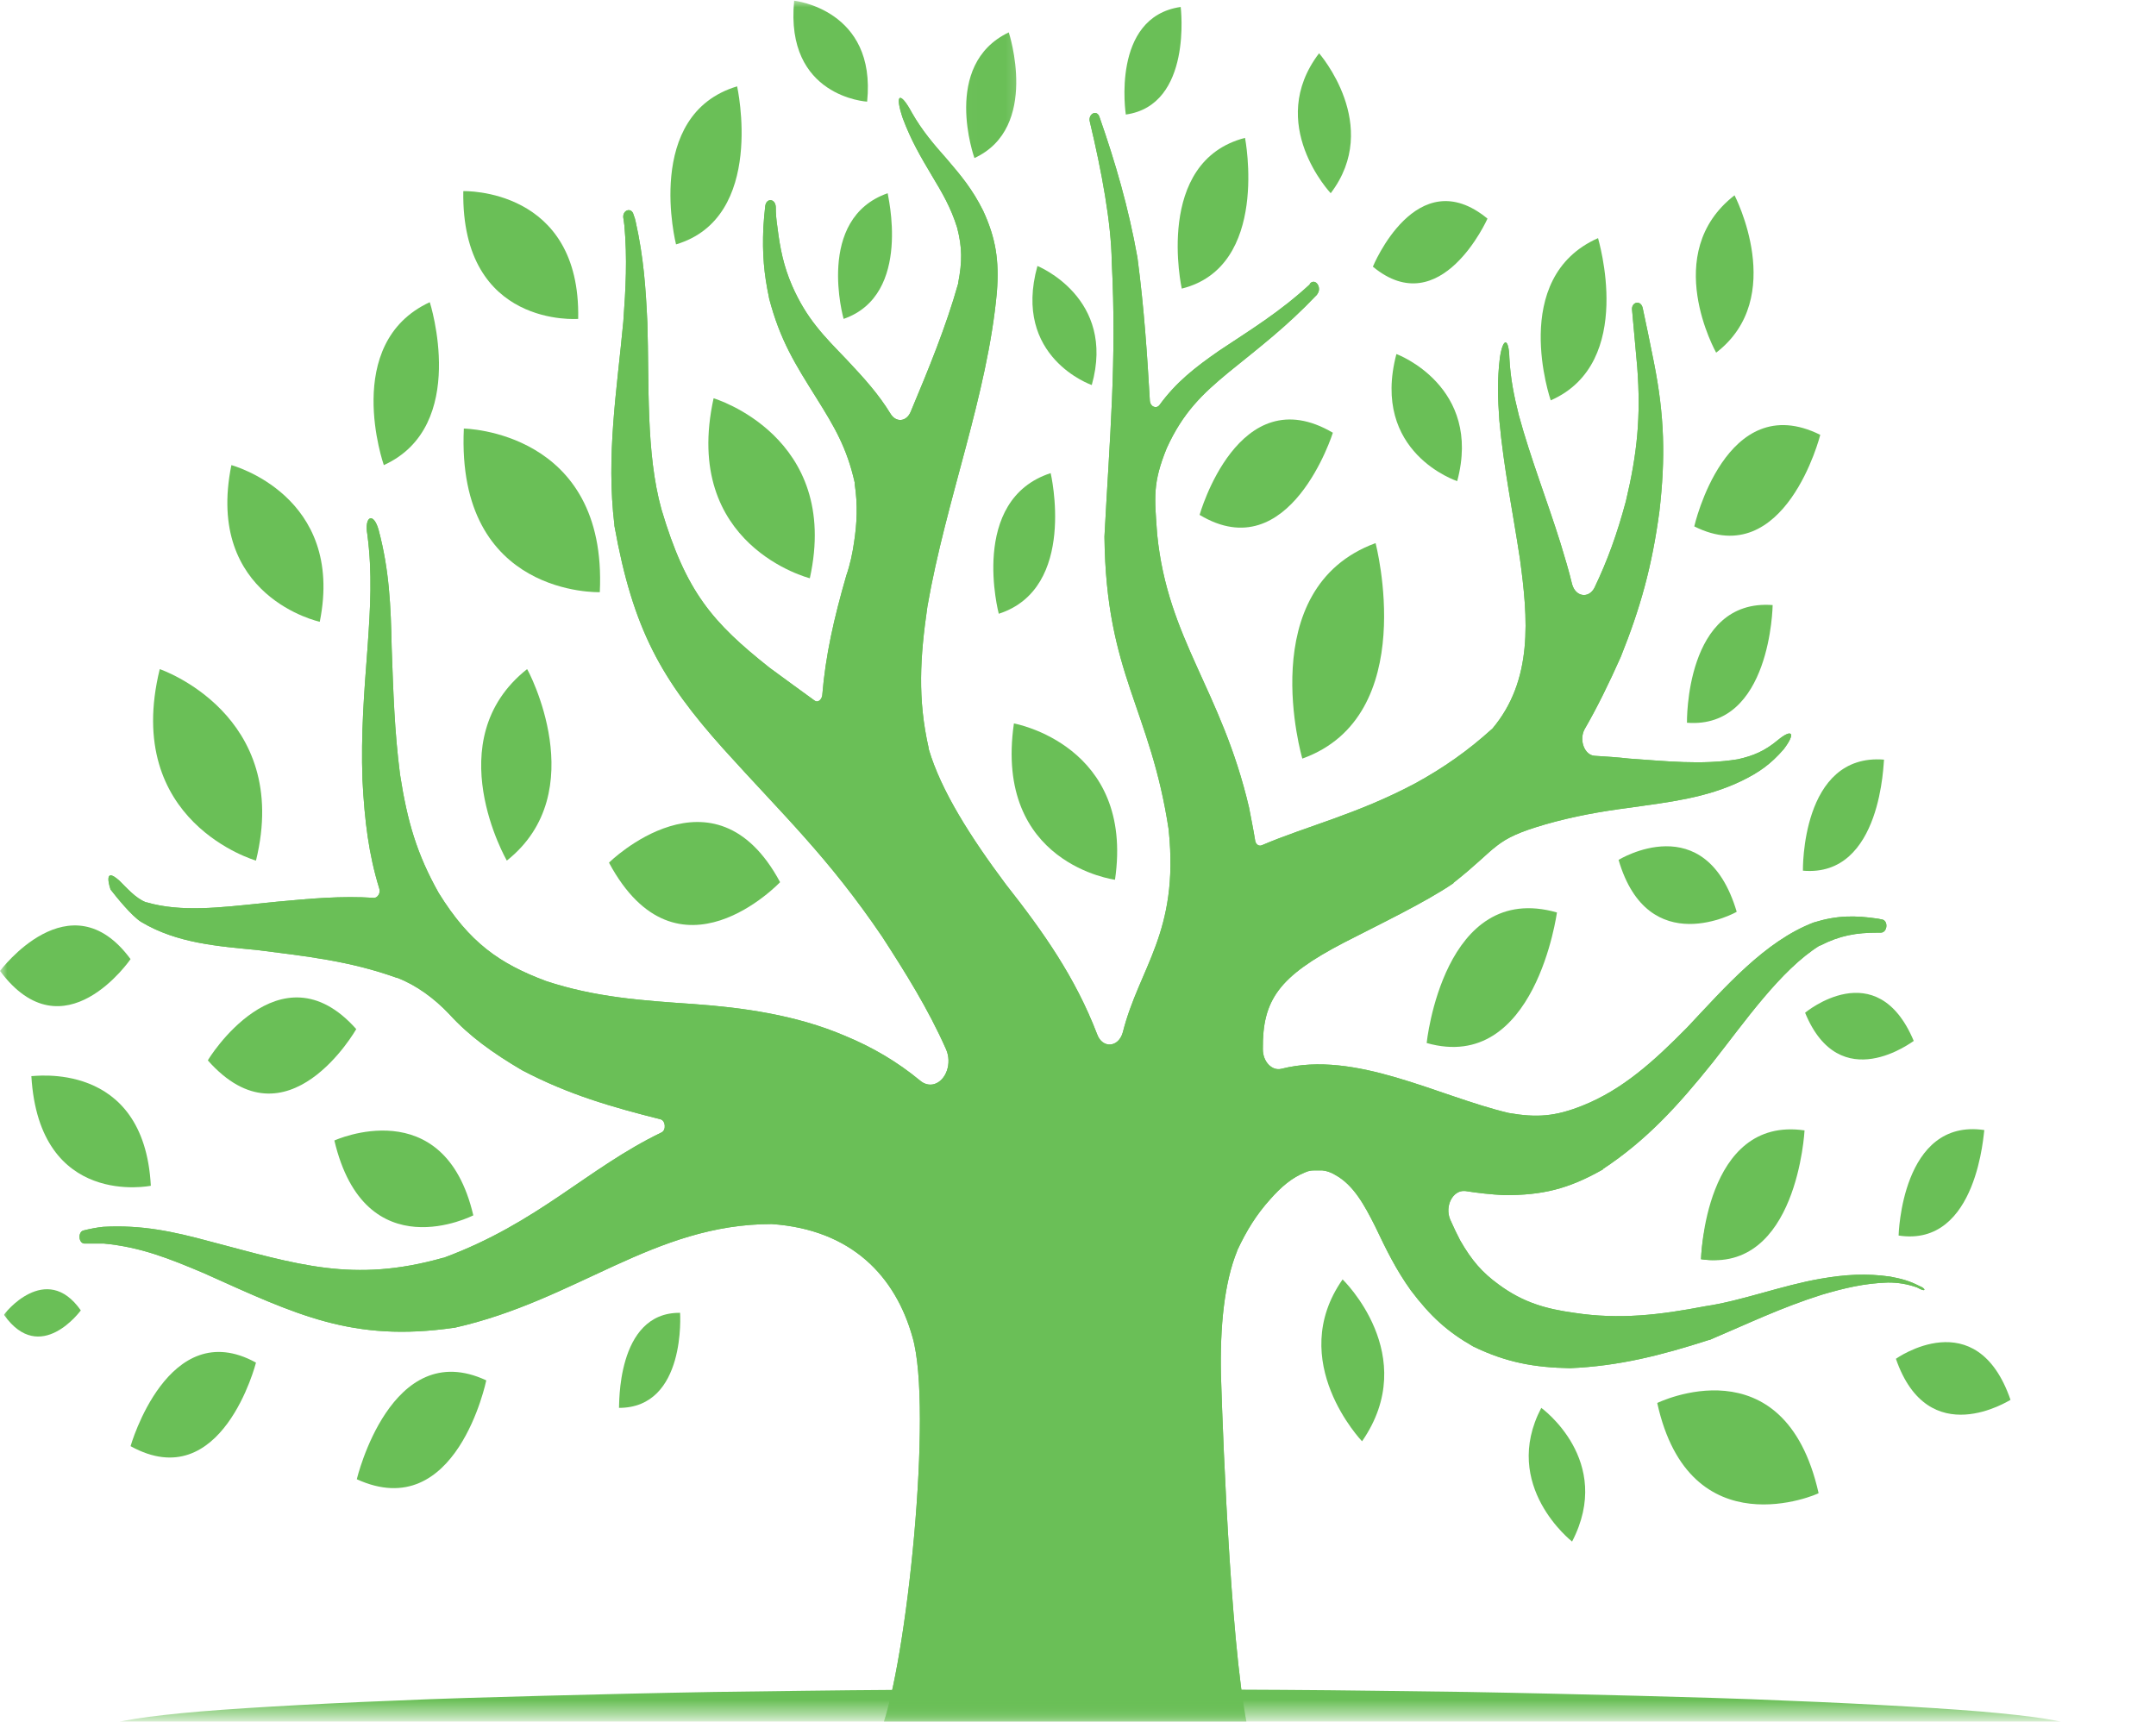 <svg width="149" height="119" viewBox="0 0 149 119" fill="none" xmlns="http://www.w3.org/2000/svg">
<path fill-rule="evenodd" clip-rule="evenodd" d="M53.912 60.974C53.912 60.974 46.832 68.458 42.087 59.627C42.069 59.627 49.354 52.48 53.912 60.974Z" fill="#6ABF57"/>
<path fill-rule="evenodd" clip-rule="evenodd" d="M41.452 40.93C41.452 40.93 31.514 41.267 32.056 29.621C32.056 29.621 41.994 29.765 41.452 40.93Z" fill="#6ABF57"/>
<path fill-rule="evenodd" clip-rule="evenodd" d="M39.958 22.041C39.958 22.041 31.869 22.691 32.018 13.21C32.018 13.21 40.144 12.946 39.958 22.041Z" fill="#6ABF57"/>
<path fill-rule="evenodd" clip-rule="evenodd" d="M58.302 22.041C58.302 22.041 56.322 15.111 61.347 13.355C61.31 13.355 63.103 20.381 58.302 22.041Z" fill="#6ABF57"/>
<mask id="mask0_173_427" style="mask-type:luminance" maskUnits="userSpaceOnUse" x="51" y="0" width="11" height="10">
<path d="M51.67 0H61.235V9.986H51.67V0Z" fill="white"/>
</mask>
<g mask="url(#mask0_173_427)">
<path fill-rule="evenodd" clip-rule="evenodd" d="M59.927 7.026C59.927 7.026 54.23 6.713 54.884 0.048C54.884 0.048 60.581 0.65 59.927 7.026Z" fill="#6ABF57"/>
</g>
<path fill-rule="evenodd" clip-rule="evenodd" d="M46.72 16.892C46.72 16.892 44.441 7.917 50.942 5.968C50.942 5.968 52.959 15.039 46.72 16.892Z" fill="#6ABF57"/>
<path fill-rule="evenodd" clip-rule="evenodd" d="M22.099 42.976C22.099 42.976 14.141 41.267 15.991 32.148C15.991 32.148 23.855 34.241 22.099 42.976Z" fill="#6ABF57"/>
<path fill-rule="evenodd" clip-rule="evenodd" d="M26.526 32.148C26.526 32.148 23.575 23.726 29.702 20.886C29.702 20.886 32.448 29.453 26.526 32.148Z" fill="#6ABF57"/>
<path fill-rule="evenodd" clip-rule="evenodd" d="M17.691 59.483C17.691 59.483 8.444 56.836 11.04 46.248C11.04 46.248 20.175 49.352 17.691 59.483Z" fill="#6ABF57"/>
<path fill-rule="evenodd" clip-rule="evenodd" d="M55.967 39.968C55.967 39.968 47.075 37.73 49.317 27.527C49.317 27.527 58.134 30.15 55.967 39.968Z" fill="#6ABF57"/>
<path fill-rule="evenodd" clip-rule="evenodd" d="M35.026 59.483C35.026 59.483 30.225 51.157 36.427 46.248C36.465 46.248 41.004 54.742 35.026 59.483Z" fill="#6ABF57"/>
<path fill-rule="evenodd" clip-rule="evenodd" d="M24.621 71.129C24.621 71.129 19.858 79.502 14.365 73.294C14.328 73.294 19.316 65.161 24.621 71.129Z" fill="#6ABF57"/>
<mask id="mask1_173_427" style="mask-type:luminance" maskUnits="userSpaceOnUse" x="0" y="59" width="14" height="13">
<path d="M0 59.266H13.413V71.586H0V59.266Z" fill="white"/>
</mask>
<g mask="url(#mask1_173_427)">
<path fill-rule="evenodd" clip-rule="evenodd" d="M9.023 66.292C9.023 66.292 4.409 73.03 0 67.11C0 67.11 4.838 60.613 9.023 66.292Z" fill="#6ABF57"/>
</g>
<path fill-rule="evenodd" clip-rule="evenodd" d="M32.71 84.002C32.71 84.002 25.238 87.852 23.108 78.829C23.108 78.829 30.692 75.364 32.71 84.002Z" fill="#6ABF57"/>
<mask id="mask2_173_427" style="mask-type:luminance" maskUnits="userSpaceOnUse" x="0" y="71" width="14" height="13">
<path d="M0 71.586H13.413V83.906H0V71.586Z" fill="white"/>
</mask>
<g mask="url(#mask2_173_427)">
<path fill-rule="evenodd" clip-rule="evenodd" d="M10.424 81.957C10.424 81.957 2.709 83.545 2.167 74.377C2.204 74.425 9.957 73.174 10.424 81.957Z" fill="#6ABF57"/>
</g>
<path fill-rule="evenodd" clip-rule="evenodd" d="M77.057 60.806C77.057 60.806 68.67 59.723 70.071 50.002C70.071 50.002 78.421 51.494 77.057 60.806Z" fill="#6ABF57"/>
<path fill-rule="evenodd" clip-rule="evenodd" d="M69.025 42.422C69.025 42.422 66.933 34.554 72.611 32.701C72.611 32.701 74.48 40.666 69.025 42.422Z" fill="#6ABF57"/>
<path fill-rule="evenodd" clip-rule="evenodd" d="M75.451 26.613C75.451 26.613 69.94 24.712 71.696 18.384C71.696 18.384 77.151 20.573 75.451 26.613Z" fill="#6ABF57"/>
<path fill-rule="evenodd" clip-rule="evenodd" d="M47 90.74C47 90.74 47.449 97.309 42.779 97.309C42.816 97.309 42.536 90.692 47 90.74Z" fill="#6ABF57"/>
<path fill-rule="evenodd" clip-rule="evenodd" d="M33.606 95.408C33.606 95.408 31.552 105.394 24.658 102.242C24.658 102.242 27.012 92.328 33.606 95.408Z" fill="#6ABF57"/>
<path fill-rule="evenodd" clip-rule="evenodd" d="M17.691 94.181C17.691 94.181 15.337 103.445 9.023 99.956C9.023 99.956 11.619 90.836 17.691 94.181Z" fill="#6ABF57"/>
<mask id="mask3_173_427" style="mask-type:luminance" maskUnits="userSpaceOnUse" x="0" y="83" width="9" height="14">
<path d="M0 83.906H8.63V96.226H0V83.906Z" fill="white"/>
</mask>
<g mask="url(#mask3_173_427)">
<path fill-rule="evenodd" clip-rule="evenodd" d="M5.585 90.571C5.585 90.571 2.783 94.421 0.28 90.884C0.243 90.836 3.176 87.13 5.585 90.571Z" fill="#6ABF57"/>
</g>
<path fill-rule="evenodd" clip-rule="evenodd" d="M81.671 19.948C81.671 19.948 79.729 11.165 86.043 9.529C86.043 9.529 87.78 18.432 81.671 19.948Z" fill="#6ABF57"/>
<mask id="mask4_173_427" style="mask-type:luminance" maskUnits="userSpaceOnUse" x="75" y="0" width="11" height="10">
<path d="M75.582 0H85.146V9.986H75.582V0Z" fill="white"/>
</mask>
<g mask="url(#mask4_173_427)">
<path fill-rule="evenodd" clip-rule="evenodd" d="M77.805 7.917C77.805 7.917 76.758 1.179 81.597 0.481C81.597 0.481 82.437 7.267 77.805 7.917Z" fill="#6ABF57"/>
</g>
<mask id="mask5_173_427" style="mask-type:luminance" maskUnits="userSpaceOnUse" x="66" y="0" width="5" height="17">
<path d="M66.017 0H70.799V16.146H66.017V0Z" fill="white"/>
</mask>
<g mask="url(#mask5_173_427)">
<path fill-rule="evenodd" clip-rule="evenodd" d="M67.343 10.924C67.343 10.924 65.027 4.476 69.716 2.238C69.716 2.238 71.883 8.831 67.343 10.924Z" fill="#6ABF57"/>
</g>
<mask id="mask6_173_427" style="mask-type:luminance" maskUnits="userSpaceOnUse" x="85" y="0" width="10" height="17">
<path d="M85.146 0H94.71V16.146H85.146V0Z" fill="white"/>
</mask>
<g mask="url(#mask6_173_427)">
<path fill-rule="evenodd" clip-rule="evenodd" d="M91.965 13.355C91.965 13.355 87.444 8.566 91.161 3.682C91.161 3.682 95.532 8.662 91.965 13.355Z" fill="#6ABF57"/>
</g>
<path fill-rule="evenodd" clip-rule="evenodd" d="M90.003 52.432C90.003 52.432 86.547 40.666 95.065 37.538C95.065 37.538 98.204 49.497 90.003 52.432Z" fill="#6ABF57"/>
<path fill-rule="evenodd" clip-rule="evenodd" d="M82.904 35.588C82.904 35.588 85.576 26.06 92.114 29.91C92.114 29.91 89.144 39.342 82.904 35.588Z" fill="#6ABF57"/>
<path fill-rule="evenodd" clip-rule="evenodd" d="M94.879 18.432C94.879 18.432 97.886 11.069 102.799 15.111C102.799 15.111 99.586 22.33 94.879 18.432Z" fill="#6ABF57"/>
<path fill-rule="evenodd" clip-rule="evenodd" d="M100.707 33.254C100.707 33.254 94.71 31.305 96.504 24.472C96.541 24.472 102.463 26.709 100.707 33.254Z" fill="#6ABF57"/>
<path fill-rule="evenodd" clip-rule="evenodd" d="M98.596 72.091C98.596 72.091 99.754 60.83 107.6 63.068C107.6 63.02 106.124 74.233 98.596 72.091Z" fill="#6ABF57"/>
<path fill-rule="evenodd" clip-rule="evenodd" d="M117.09 36.383C117.09 36.383 119.257 26.806 125.795 30.054C125.795 30.102 123.367 39.535 117.09 36.383Z" fill="#6ABF57"/>
<path fill-rule="evenodd" clip-rule="evenodd" d="M111.859 59.434C111.859 59.434 117.856 55.729 120.023 63.02C120.06 63.02 113.914 66.461 111.859 59.434Z" fill="#6ABF57"/>
<path fill-rule="evenodd" clip-rule="evenodd" d="M124.599 60.18C124.599 60.18 124.45 52.047 130.203 52.504C130.166 52.504 130.091 60.662 124.599 60.18Z" fill="#6ABF57"/>
<path fill-rule="evenodd" clip-rule="evenodd" d="M114.531 96.972C114.531 96.972 123.31 92.665 125.683 103.204C125.683 103.252 116.772 107.174 114.531 96.972Z" fill="#6ABF57"/>
<path fill-rule="evenodd" clip-rule="evenodd" d="M106.517 97.309C106.517 97.309 111.56 100.942 108.646 106.549C108.646 106.549 103.696 102.699 106.517 97.309Z" fill="#6ABF57"/>
<path fill-rule="evenodd" clip-rule="evenodd" d="M117.557 87.034C117.557 87.034 117.743 78.877 123.478 79.719C123.441 79.719 123.049 87.852 117.557 87.034Z" fill="#6ABF57"/>
<path fill-rule="evenodd" clip-rule="evenodd" d="M131.212 85.398C131.212 85.398 131.399 77.265 137.134 78.107C137.097 78.107 136.704 86.24 131.212 85.398Z" fill="#6ABF57"/>
<path fill-rule="evenodd" clip-rule="evenodd" d="M117.557 87.034C117.557 87.034 117.781 77.12 124.711 78.131C124.711 78.131 124.207 88.045 117.557 87.034Z" fill="#6ABF57"/>
<path fill-rule="evenodd" clip-rule="evenodd" d="M124.749 69.998C124.749 69.998 129.699 65.859 132.258 71.947C132.221 71.947 127.159 75.869 124.749 69.998Z" fill="#6ABF57"/>
<path fill-rule="evenodd" clip-rule="evenodd" d="M118.603 24.375C118.603 24.375 114.717 17.493 119.873 13.499C119.873 13.499 123.553 20.573 118.603 24.375Z" fill="#6ABF57"/>
<path fill-rule="evenodd" clip-rule="evenodd" d="M107.17 27.672C107.17 27.672 104.238 19.202 110.44 16.459C110.421 16.459 113.092 25.073 107.17 27.672Z" fill="#6ABF57"/>
<path fill-rule="evenodd" clip-rule="evenodd" d="M92.786 88.43C92.786 88.43 98.241 93.675 94.131 99.619C94.131 99.619 88.826 94.084 92.786 88.43Z" fill="#6ABF57"/>
<path fill-rule="evenodd" clip-rule="evenodd" d="M131.025 93.916C131.025 93.916 136.592 89.946 138.946 96.755C138.909 96.755 133.267 100.413 131.025 93.916Z" fill="#6ABF57"/>
<path fill-rule="evenodd" clip-rule="evenodd" d="M116.585 49.954C116.585 49.954 116.436 41.363 122.507 41.821C122.507 41.821 122.395 50.411 116.585 49.954Z" fill="#6ABF57"/>
<mask id="mask7_173_427" style="mask-type:luminance" maskUnits="userSpaceOnUse" x="3" y="114" width="143" height="5">
<path d="M3.848 114.706H145.111V118.556H3.848V114.706Z" fill="white"/>
</mask>
<g mask="url(#mask7_173_427)">
<path d="M143.336 119.446C143.336 119.615 142.906 119.807 142.028 119.976C141.169 120.144 139.88 120.312 138.161 120.481C136.461 120.649 134.369 120.794 131.885 120.938C129.4 121.082 126.579 121.227 123.422 121.347C120.265 121.467 116.828 121.588 113.129 121.684C109.412 121.78 105.489 121.877 101.379 121.925C97.251 121.997 92.992 122.045 88.621 122.093C84.231 122.117 79.822 122.141 75.357 122.141C70.893 122.141 66.465 122.117 62.094 122.093C57.704 122.045 53.464 121.997 49.335 121.925C45.207 121.877 41.284 121.78 37.585 121.684C33.868 121.588 30.431 121.467 27.274 121.347C24.117 121.227 21.296 121.082 18.811 120.938C16.346 120.794 14.253 120.649 12.535 120.481C10.835 120.312 9.546 120.144 8.668 119.976C7.79 119.807 7.36 119.615 7.36 119.446C7.36 119.278 7.79 119.085 8.668 118.917C9.546 118.748 10.835 118.58 12.535 118.412C14.253 118.243 16.346 118.099 18.811 117.954C21.296 117.81 24.117 117.666 27.274 117.545C30.431 117.401 33.868 117.305 37.585 117.208C41.284 117.112 45.207 117.016 49.335 116.944C53.464 116.896 57.704 116.823 62.094 116.799C66.465 116.775 70.893 116.751 75.357 116.751C79.822 116.751 84.231 116.775 88.621 116.799C92.992 116.823 97.251 116.896 101.379 116.944C105.489 117.016 109.412 117.112 113.129 117.208C116.828 117.305 120.265 117.401 123.422 117.545C126.579 117.666 129.4 117.81 131.885 117.954C134.369 118.099 136.461 118.243 138.161 118.412C139.88 118.58 141.169 118.748 142.028 118.917C142.906 119.085 143.336 119.278 143.336 119.446Z" fill="#6ABF57"/>
</g>
<mask id="mask8_173_427" style="mask-type:luminance" maskUnits="userSpaceOnUse" x="3" y="3" width="135" height="116">
<path d="M3.848 3.826H137.75V118.556H3.848V3.826Z" fill="white"/>
</mask>
<g mask="url(#mask8_173_427)">
<path d="M132.65 88.887C131.959 88.526 131.399 88.382 130.633 88.237C128.97 87.997 127.495 88.093 125.832 88.382C123.161 88.839 120.34 89.922 117.855 90.282C114.717 90.884 111.934 91.221 108.795 90.74C106.871 90.475 105.283 90.042 103.584 88.791C102.425 87.948 101.715 87.13 100.912 85.735C100.707 85.35 100.445 84.796 100.221 84.291C99.829 83.353 100.408 82.246 101.248 82.318C102.145 82.462 103.042 82.558 103.976 82.607C106.591 82.607 108.347 82.198 110.738 80.85C110.738 80.85 110.776 80.85 110.776 80.802C113.764 78.829 115.931 76.471 118.36 73.439C120.527 70.696 123.049 67.038 125.757 65.354H125.795C127.158 64.656 128.279 64.463 129.774 64.463C129.83 64.463 129.904 64.463 129.979 64.463C130.446 64.463 130.521 63.621 130.054 63.549C129.979 63.549 129.867 63.501 129.811 63.501C128.186 63.26 126.953 63.26 125.328 63.766C121.965 65.065 119.257 68.193 116.585 71.032C114.306 73.343 112.139 75.316 109.356 76.422C107.488 77.168 106.218 77.265 104.275 76.928C99.362 75.773 93.701 72.573 88.564 73.872C87.911 74.04 87.275 73.391 87.275 72.524C87.238 69.108 88.378 67.495 92.861 65.161C95.383 63.862 98.502 62.37 100.408 61.071C100.408 61.071 100.445 61.071 100.445 61.023C103.621 58.52 103.154 58.039 106.797 56.98C108.721 56.427 110.589 56.09 112.644 55.825C115.315 55.44 117.893 55.175 120.415 53.948C121.536 53.395 122.358 52.841 123.273 51.782C124.132 50.652 123.852 50.339 122.862 51.157C121.965 51.903 121.181 52.24 120.097 52.48C117.594 52.889 115.072 52.601 112.588 52.432C111.747 52.336 110.962 52.288 110.196 52.24C109.505 52.192 109.113 51.157 109.505 50.411C110.383 48.895 111.205 47.211 112.008 45.406C113.372 42.013 114.175 39.126 114.68 35.348C115.109 31.642 115.035 28.755 114.306 25.073C114.026 23.629 113.764 22.426 113.522 21.271C113.372 20.694 112.718 20.886 112.793 21.44C112.905 22.619 113.017 23.87 113.148 25.362C113.41 28.803 113.148 31.353 112.363 34.65C111.747 36.936 111.093 38.741 110.196 40.617C109.804 41.388 108.889 41.267 108.646 40.377C108.422 39.438 108.142 38.524 107.843 37.538C106.909 34.554 105.788 31.714 104.966 28.707C104.63 27.359 104.387 26.18 104.312 24.736C104.275 23.365 103.882 23.268 103.658 24.712C103.471 26.228 103.509 27.527 103.621 29.067C103.92 32.34 104.555 35.396 105.041 38.62C105.601 42.711 105.975 47.018 103.117 50.387L103.079 50.411C101.491 51.855 99.754 53.082 97.811 54.141C93.795 56.282 90.227 57.124 87.201 58.424C86.977 58.52 86.752 58.328 86.734 58.039C86.622 57.341 86.472 56.619 86.323 55.825C84.417 47.668 80.7 44.227 79.971 36.936C79.784 34.337 79.654 33.399 80.625 30.992C81.746 28.514 83.11 27.215 84.922 25.723C87.089 23.966 88.919 22.571 90.956 20.429C90.993 20.381 91.03 20.381 91.03 20.333C91.385 19.9 90.918 19.202 90.544 19.587C90.526 19.635 90.526 19.635 90.489 19.683C88.415 21.584 86.51 22.739 84.268 24.231C82.568 25.41 81.279 26.421 80.121 28.009C79.897 28.273 79.504 28.105 79.467 27.72C79.28 24.52 79.075 21.343 78.608 17.806C77.991 14.341 77.076 11.213 75.992 8.109C75.824 7.532 75.17 7.868 75.32 8.422C76.142 11.863 76.796 15.4 76.833 18.095C77.188 25.025 76.683 30.295 76.329 37.08V37.128C76.441 46.657 79.504 48.943 80.775 57.389V57.437C81.484 64.463 78.738 66.846 77.599 71.345C77.3 72.428 76.179 72.476 75.824 71.49C74.311 67.543 72.107 64.415 69.51 61.119C67.082 57.87 65.027 54.646 64.186 51.782V51.734C63.402 48.293 63.589 45.406 64.093 41.917C65.382 34.506 68.24 27.359 68.894 20.188C69.062 17.999 68.819 16.459 67.941 14.558C67.194 13.066 66.428 12.152 65.419 10.973C64.522 9.962 63.719 9.023 63.009 7.772C62.206 6.28 61.814 6.473 62.393 8.181C62.972 9.721 63.607 10.804 64.41 12.152C65.102 13.307 65.718 14.341 66.148 15.737C66.503 17.108 66.503 18.095 66.222 19.539V19.587C65.382 22.571 64.186 25.482 62.935 28.466C62.636 29.164 61.926 29.212 61.552 28.61C60.73 27.263 59.759 26.18 58.489 24.832C56.938 23.22 55.743 22.041 54.734 19.731C54.155 18.384 53.912 17.205 53.725 15.689C53.65 15.207 53.613 14.75 53.613 14.293C53.576 13.716 52.959 13.668 52.885 14.245C52.828 14.702 52.791 15.207 52.754 15.737V15.761C52.679 17.542 52.791 18.889 53.146 20.573V20.598C53.912 23.533 54.958 25.169 56.434 27.527C57.667 29.501 58.526 30.944 59.068 33.351C59.068 33.399 59.068 33.399 59.068 33.447C59.292 34.939 59.217 36.19 59.03 37.441C58.918 38.235 58.75 39.029 58.489 39.775C57.629 42.759 57.05 45.31 56.826 48.053C56.789 48.366 56.508 48.606 56.284 48.414C55.313 47.716 54.304 46.97 53.183 46.152C49.242 43.024 47.411 40.93 45.711 35.203C44.628 31.305 44.871 26.469 44.74 22.33C44.628 19.876 44.478 17.782 43.937 15.352C43.899 15.159 43.862 15.039 43.787 14.847C43.656 14.293 43.002 14.51 43.077 15.063C43.115 15.207 43.115 15.4 43.152 15.592C43.357 17.902 43.245 19.9 43.077 22.234C42.629 27.022 41.882 31.45 42.461 36.286V36.334C43.75 43.529 45.711 46.97 49.97 51.734C54.155 56.378 57.218 59.218 60.973 64.752C62.561 67.207 64.149 69.733 65.382 72.524C65.811 73.487 65.382 74.69 64.56 74.931C64.224 75.027 63.869 74.931 63.589 74.69C62.019 73.391 60.301 72.38 58.377 71.586C54.995 70.142 51.297 69.637 47.916 69.396C44.404 69.156 41.153 68.939 37.735 67.808C34.522 66.605 32.448 65.161 30.318 61.72C28.805 59.025 28.151 56.788 27.647 53.539C27.255 50.507 27.18 47.764 27.068 44.756C27.012 41.869 26.9 39.39 26.171 36.647C25.816 35.348 25.163 35.685 25.387 36.936C25.742 39.631 25.592 42.013 25.405 44.708C25.163 47.908 24.938 50.7 25.05 53.9C25.2 56.788 25.48 59.025 26.209 61.407C26.321 61.72 26.097 62.057 25.854 62.057C23.575 61.913 21.483 62.105 19.166 62.322C18.699 62.37 18.232 62.418 17.765 62.466C15.337 62.707 12.516 63.068 10.143 62.37H10.106C9.377 62.105 8.705 61.311 8.257 60.878C7.042 59.771 7.64 61.48 7.64 61.48C8.051 62.009 9.097 63.308 9.751 63.718C12.236 65.209 15.094 65.402 17.802 65.667C21.184 66.1 24.154 66.412 27.442 67.592H27.479C28.768 68.097 30.001 68.987 31.047 70.094C32.448 71.634 34.073 72.789 36.072 73.968C39.322 75.677 42.311 76.519 45.636 77.361C45.991 77.433 46.066 78.107 45.711 78.275C40.574 80.754 37.23 84.507 30.655 86.938H30.617C24.397 88.694 20.567 87.395 14.515 85.807C11.937 85.109 9.788 84.652 7.136 84.796C6.669 84.844 6.202 84.941 5.81 85.037C5.343 85.109 5.417 85.999 5.884 85.951C6.277 85.951 6.706 85.951 7.173 85.951C9.714 86.192 11.694 86.986 14.085 87.997C20.511 90.884 24.359 92.785 31.364 91.774H31.402C39.864 89.873 45.169 84.604 53.333 84.604C58.881 84.989 61.889 88.237 63.065 92.424C64.485 97.309 62.673 115.019 60.88 119.591C60.805 119.759 60.73 119.903 60.656 120.096C60.506 120.433 60.693 120.794 60.973 120.794H86.043C86.285 120.794 86.472 120.457 86.397 120.144C85.146 115.572 84.529 100.004 84.38 95.071C84.305 91.726 84.604 88.646 85.501 86.457V86.433C86.155 85.037 86.827 83.954 87.78 82.895C88.527 82.053 89.256 81.403 90.227 81.018C90.451 80.922 90.619 80.898 90.806 80.898H90.843C91.03 80.898 91.161 80.898 91.348 80.898H91.385C91.665 80.922 91.964 81.018 92.282 81.211C93.552 81.909 94.299 83.304 95.028 84.748C95.831 86.433 96.466 87.732 97.494 89.176C98.857 90.98 100.016 92.039 101.828 93.074C104.125 94.181 106.049 94.517 108.497 94.566C111.896 94.421 114.811 93.675 118.098 92.617H118.136C120.807 91.486 123.086 90.379 125.907 89.488C127.457 89.031 128.858 88.694 130.484 88.646C131.175 88.646 131.791 88.743 132.482 88.983C133.192 89.392 133.08 89.031 132.65 88.887Z" fill="#6ABF57"/>
</g>
<mask id="mask9_173_427" style="mask-type:luminance" maskUnits="userSpaceOnUse" x="3" y="3" width="135" height="116">
<path d="M3.848 3.826H137.75V118.556H3.848V3.826Z" fill="white"/>
</mask>
<g mask="url(#mask9_173_427)">
<path d="M132.65 88.887C131.959 88.526 131.399 88.382 130.633 88.237C128.97 87.997 127.495 88.093 125.832 88.382C123.161 88.839 120.34 89.922 117.855 90.282C114.717 90.884 111.934 91.221 108.795 90.74C106.871 90.475 105.283 90.042 103.584 88.791C102.425 87.948 101.715 87.13 100.912 85.735C100.707 85.35 100.445 84.796 100.221 84.291C99.829 83.353 100.408 82.246 101.248 82.318C102.145 82.462 103.042 82.558 103.976 82.607C106.591 82.607 108.347 82.198 110.738 80.85C110.738 80.85 110.776 80.85 110.776 80.802C113.764 78.829 115.931 76.471 118.36 73.439C120.527 70.696 123.049 67.038 125.757 65.354H125.795C127.158 64.656 128.279 64.463 129.774 64.463C129.83 64.463 129.904 64.463 129.979 64.463C130.446 64.463 130.521 63.621 130.054 63.549C129.979 63.549 129.867 63.501 129.811 63.501C128.186 63.26 126.953 63.26 125.328 63.766C121.965 65.065 119.257 68.193 116.585 71.032C114.306 73.343 112.139 75.316 109.356 76.422C107.488 77.168 106.218 77.265 104.275 76.928C99.362 75.773 93.701 72.573 88.564 73.872C87.911 74.04 87.275 73.391 87.275 72.524C87.238 69.108 88.378 67.495 92.861 65.161C95.383 63.862 98.502 62.37 100.408 61.071C100.408 61.071 100.445 61.071 100.445 61.023C103.621 58.52 103.154 58.039 106.797 56.98C108.721 56.427 110.589 56.09 112.644 55.825C115.315 55.44 117.893 55.175 120.415 53.948C121.536 53.395 122.358 52.841 123.273 51.782C124.132 50.652 123.852 50.339 122.862 51.157C121.965 51.903 121.181 52.24 120.097 52.48C117.594 52.889 115.072 52.601 112.588 52.432C111.747 52.336 110.962 52.288 110.196 52.24C109.505 52.192 109.113 51.157 109.505 50.411C110.383 48.895 111.205 47.211 112.008 45.406C113.372 42.013 114.175 39.126 114.68 35.348C115.109 31.642 115.035 28.755 114.306 25.073C114.026 23.629 113.764 22.426 113.522 21.271C113.372 20.694 112.718 20.886 112.793 21.44C112.905 22.619 113.017 23.87 113.148 25.362C113.41 28.803 113.148 31.353 112.363 34.65C111.747 36.936 111.093 38.741 110.196 40.617C109.804 41.388 108.889 41.267 108.646 40.377C108.422 39.438 108.142 38.524 107.843 37.538C106.909 34.554 105.788 31.714 104.966 28.707C104.63 27.359 104.387 26.18 104.312 24.736C104.275 23.365 103.882 23.268 103.658 24.712C103.471 26.228 103.509 27.527 103.621 29.067C103.92 32.34 104.555 35.396 105.041 38.62C105.601 42.711 105.975 47.018 103.117 50.387L103.079 50.411C101.491 51.855 99.754 53.082 97.811 54.141C93.795 56.282 90.227 57.124 87.201 58.424C86.977 58.52 86.752 58.328 86.734 58.039C86.622 57.341 86.472 56.619 86.323 55.825C84.417 47.668 80.7 44.227 79.971 36.936C79.784 34.337 79.654 33.399 80.625 30.992C81.746 28.514 83.11 27.215 84.922 25.723C87.089 23.966 88.919 22.571 90.956 20.429C90.993 20.381 91.03 20.381 91.03 20.333C91.385 19.9 90.918 19.202 90.544 19.587C90.526 19.635 90.526 19.635 90.489 19.683C88.415 21.584 86.51 22.739 84.268 24.231C82.568 25.41 81.279 26.421 80.121 28.009C79.897 28.273 79.504 28.105 79.467 27.72C79.28 24.52 79.075 21.343 78.608 17.806C77.991 14.341 77.076 11.213 75.992 8.109C75.824 7.532 75.17 7.868 75.32 8.422C76.142 11.863 76.796 15.4 76.833 18.095C77.188 25.025 76.683 30.295 76.329 37.08V37.128C76.441 46.657 79.504 48.943 80.775 57.389V57.437C81.484 64.463 78.738 66.846 77.599 71.345C77.3 72.428 76.179 72.476 75.824 71.49C74.311 67.543 72.107 64.415 69.51 61.119C67.082 57.87 65.027 54.646 64.186 51.782V51.734C63.402 48.293 63.589 45.406 64.093 41.917C65.382 34.506 68.24 27.359 68.894 20.188C69.062 17.999 68.819 16.459 67.941 14.558C67.194 13.066 66.428 12.152 65.419 10.973C64.522 9.962 63.719 9.023 63.009 7.772C62.206 6.28 61.814 6.473 62.393 8.181C62.972 9.721 63.607 10.804 64.41 12.152C65.102 13.307 65.718 14.341 66.148 15.737C66.503 17.108 66.503 18.095 66.222 19.539V19.587C65.382 22.571 64.186 25.482 62.935 28.466C62.636 29.164 61.926 29.212 61.552 28.61C60.73 27.263 59.759 26.18 58.489 24.832C56.938 23.22 55.743 22.041 54.734 19.731C54.155 18.384 53.912 17.205 53.725 15.689C53.65 15.207 53.613 14.75 53.613 14.293C53.576 13.716 52.959 13.668 52.885 14.245C52.828 14.702 52.791 15.207 52.754 15.737V15.761C52.679 17.542 52.791 18.889 53.146 20.573V20.598C53.912 23.533 54.958 25.169 56.434 27.527C57.667 29.501 58.526 30.944 59.068 33.351C59.068 33.399 59.068 33.399 59.068 33.447C59.292 34.939 59.217 36.19 59.03 37.441C58.918 38.235 58.75 39.029 58.489 39.775C57.629 42.759 57.05 45.31 56.826 48.053C56.789 48.366 56.508 48.606 56.284 48.414C55.313 47.716 54.304 46.97 53.183 46.152C49.242 43.024 47.411 40.93 45.711 35.203C44.628 31.305 44.871 26.469 44.74 22.33C44.628 19.876 44.478 17.782 43.937 15.352C43.899 15.159 43.862 15.039 43.787 14.847C43.656 14.293 43.002 14.51 43.077 15.063C43.115 15.207 43.115 15.4 43.152 15.592C43.357 17.902 43.245 19.9 43.077 22.234C42.629 27.022 41.882 31.45 42.461 36.286V36.334C43.75 43.529 45.711 46.97 49.97 51.734C54.155 56.378 57.218 59.218 60.973 64.752C62.561 67.207 64.149 69.733 65.382 72.524C65.811 73.487 65.382 74.69 64.56 74.931C64.224 75.027 63.869 74.931 63.589 74.69C62.019 73.391 60.301 72.38 58.377 71.586C54.995 70.142 51.297 69.637 47.916 69.396C44.404 69.156 41.153 68.939 37.735 67.808C34.522 66.605 32.448 65.161 30.318 61.72C28.805 59.025 28.151 56.788 27.647 53.539C27.255 50.507 27.18 47.764 27.068 44.756C27.012 41.869 26.9 39.39 26.171 36.647C25.816 35.348 25.163 35.685 25.387 36.936C25.742 39.631 25.592 42.013 25.405 44.708C25.163 47.908 24.938 50.7 25.05 53.9C25.2 56.788 25.48 59.025 26.209 61.407C26.321 61.72 26.097 62.057 25.854 62.057C23.575 61.913 21.483 62.105 19.166 62.322C18.699 62.37 18.232 62.418 17.765 62.466C15.337 62.707 12.516 63.068 10.143 62.37H10.106C9.377 62.105 8.705 61.311 8.257 60.878C7.042 59.771 7.64 61.48 7.64 61.48C8.051 62.009 9.097 63.308 9.751 63.718C12.236 65.209 15.094 65.402 17.802 65.667C21.184 66.1 24.154 66.412 27.442 67.592H27.479C28.768 68.097 30.001 68.987 31.047 70.094C32.448 71.634 34.073 72.789 36.072 73.968C39.322 75.677 42.311 76.519 45.636 77.361C45.991 77.433 46.066 78.107 45.711 78.275C40.574 80.754 37.23 84.507 30.655 86.938H30.617C24.397 88.694 20.567 87.395 14.515 85.807C11.937 85.109 9.788 84.652 7.136 84.796C6.669 84.844 6.202 84.941 5.81 85.037C5.343 85.109 5.417 85.999 5.884 85.951C6.277 85.951 6.706 85.951 7.173 85.951C9.714 86.192 11.694 86.986 14.085 87.997C20.511 90.884 24.359 92.785 31.364 91.774H31.402C39.864 89.873 45.169 84.604 53.333 84.604C58.881 84.989 61.889 88.237 63.065 92.424C64.485 97.309 62.673 115.019 60.88 119.591C60.805 119.759 60.73 119.903 60.656 120.096C60.506 120.433 60.693 120.794 60.973 120.794H86.043C86.285 120.794 86.472 120.457 86.397 120.144C85.146 115.572 84.529 100.004 84.38 95.071C84.305 91.726 84.604 88.646 85.501 86.457V86.433C86.155 85.037 86.827 83.954 87.78 82.895C88.527 82.053 89.256 81.403 90.227 81.018C90.451 80.922 90.619 80.898 90.806 80.898H90.843C91.03 80.898 91.161 80.898 91.348 80.898H91.385C91.665 80.922 91.964 81.018 92.282 81.211C93.552 81.909 94.299 83.304 95.028 84.748C95.831 86.433 96.466 87.732 97.494 89.176C98.857 90.98 100.016 92.039 101.828 93.074C104.125 94.181 106.049 94.517 108.497 94.566C111.896 94.421 114.811 93.675 118.098 92.617H118.136C120.807 91.486 123.086 90.379 125.907 89.488C127.457 89.031 128.858 88.694 130.484 88.646C131.175 88.646 131.791 88.743 132.482 88.983C133.192 89.392 133.08 89.031 132.65 88.887Z" fill="#6ABF57"/>
</g>
</svg>
